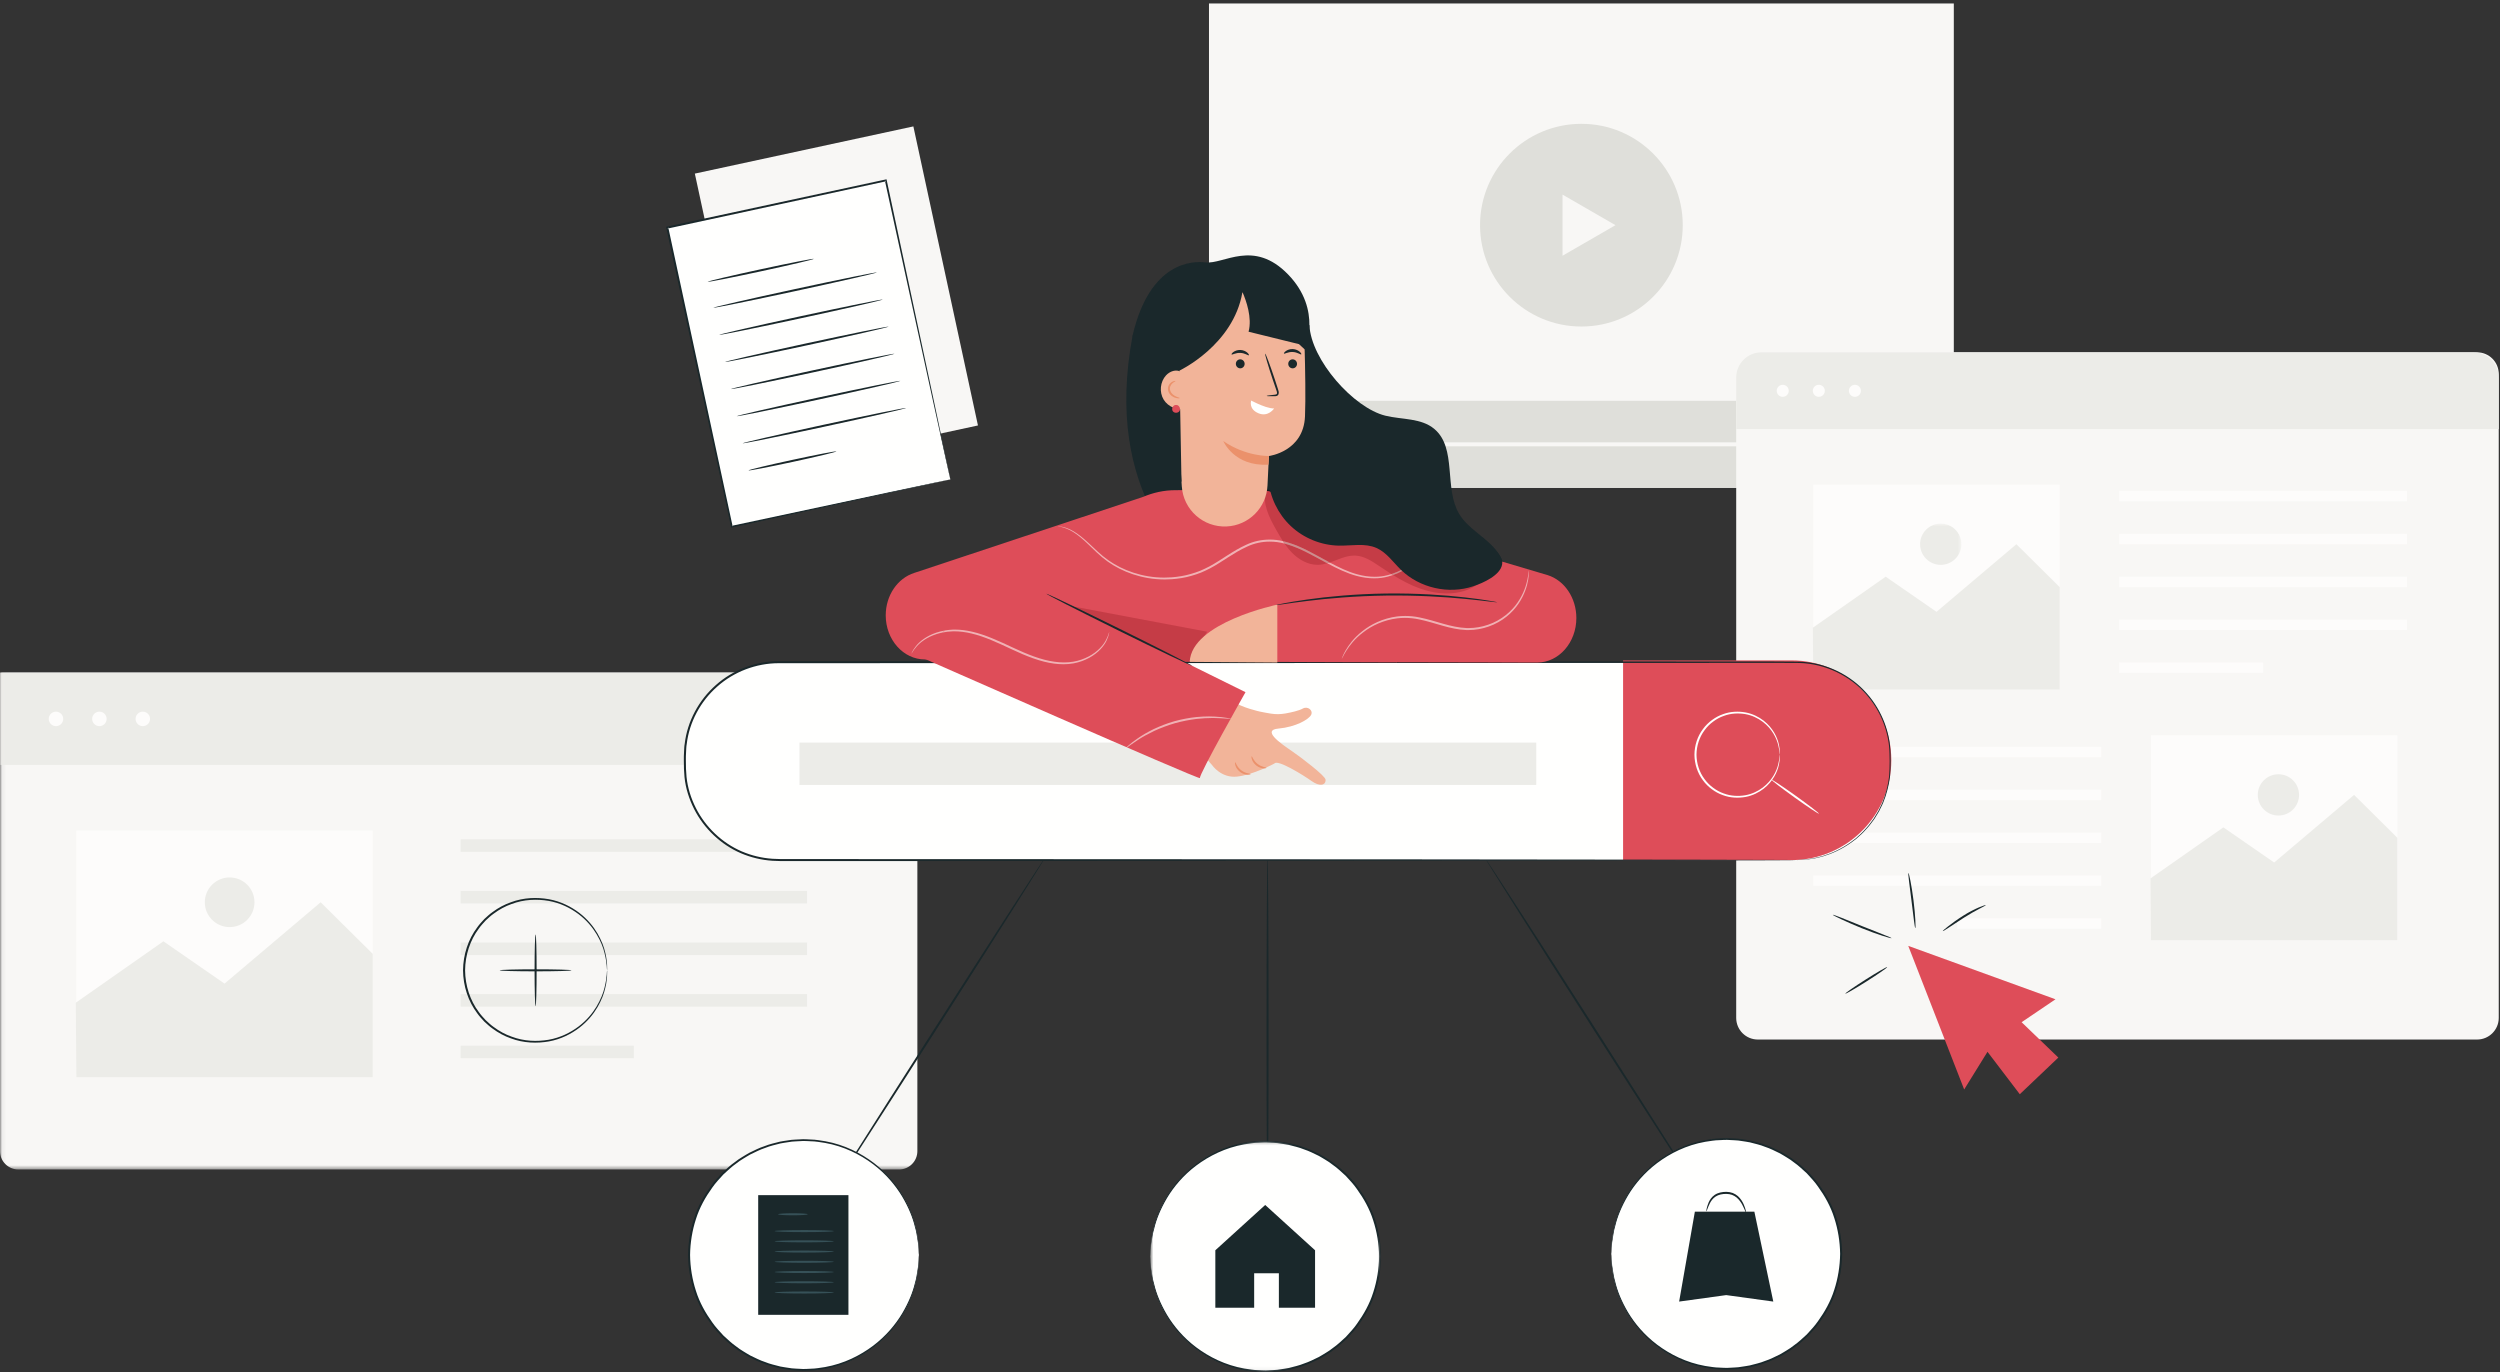 <svg width="634px" height="348px" viewBox="0 0 634 348" version="1.1" xmlns="http://www.w3.org/2000/svg" xmlns:xlink="http://www.w3.org/1999/xlink">
    <rect x="0" y="0" width="634" height="348" fill="#333333" stroke="none"/>
    <!-- Generator: Sketch 49.3 (51167) - http://www.bohemiancoding.com/sketch -->
    <desc>Created with Sketch.</desc>
    <defs>
        <polygon id="path-1" points="0.06 0.781 497.405 0.781 497.405 164.579 0.06 164.579"></polygon>
        <polygon id="path-3" points="0.7 0.27 59.263 0.27 59.263 58.94 0.7 58.94"></polygon>
    </defs>
    <g id="Page-1" stroke="none" stroke-width="1" fill="none" fill-rule="evenodd">
        <g id="2796388">
            <g id="Group-4" transform="translate(176, 0)" fill="#F8F7F5">
                <polyline id="Fill-1" points="72.009 107.895 16.588 119.864 0.209 44.026 55.629 32.057 72.009 107.895"></polyline>
                <polygon id="Fill-3" points="130.598 123.713 319.486 123.713 319.486 0.881 130.598 0.881"></polygon>
            </g>
            <path d="M426.745,57.104 C426.745,71.299 415.237,82.807 401.042,82.807 C386.846,82.807 375.339,71.299 375.339,57.104 C375.339,42.908 386.846,31.401 401.042,31.401 C415.237,31.401 426.745,42.908 426.745,57.104" id="Fill-5" fill="#DFDFDA"></path>
            <polyline id="Fill-6" fill="#F8F7F5" points="409.68 57.104 396.256 64.854 396.256 49.353 409.68 57.104"></polyline>
            <polygon id="Fill-7" fill="#DFDFDA" points="306.598 123.713 495.486 123.713 495.486 101.648 306.598 101.648"></polygon>
            <polyline id="Fill-8" fill="#F8F7F5" points="324.955 112.681 322.23 114.253 319.507 115.826 319.507 109.536 324.955 112.681"></polyline>
            <polygon id="Fill-9" fill="#F8F7F5" points="340.61 113.181 479.94 113.181 479.94 112.181 340.61 112.181"></polygon>
            <path d="M343.431,112.681 C343.431,113.828 342.501,114.758 341.354,114.758 C340.207,114.758 339.277,113.828 339.277,112.681 C339.277,111.534 340.207,110.604 341.354,110.604 C342.501,110.604 343.431,111.534 343.431,112.681" id="Fill-10" fill="#F8F7F5"></path>
            <path d="M628.194,263.625 L445.787,263.625 C442.757,263.625 440.3,261.168 440.3,258.138 L440.3,94.836 C440.3,91.806 442.757,89.349 445.787,89.349 L628.194,89.349 C631.224,89.349 633.681,91.806 633.681,94.836 L633.681,258.138 C633.681,261.168 631.224,263.625 628.194,263.625" id="Fill-11" fill="#F8F7F5"></path>
            <path d="M633.681,108.808 L440.3,108.808 L440.3,95.758 C440.3,92.218 443.17,89.349 446.709,89.349 L627.272,89.349 C630.811,89.349 633.681,92.218 633.681,95.758 L633.681,108.808" id="Fill-12" fill="#ECECE8"></path>
            <path d="M453.626,99.111 C453.626,99.953 452.943,100.636 452.1,100.636 C451.258,100.636 450.575,99.953 450.575,99.111 C450.575,98.268 451.258,97.585 452.1,97.585 C452.943,97.585 453.626,98.268 453.626,99.111" id="Fill-13" fill="#FDFCFB"></path>
            <path d="M462.778,99.111 C462.778,99.953 462.095,100.636 461.253,100.636 C460.41,100.636 459.727,99.953 459.727,99.111 C459.727,98.268 460.41,97.585 461.253,97.585 C462.095,97.585 462.778,98.268 462.778,99.111" id="Fill-14" fill="#FDFCFB"></path>
            <path d="M471.93,99.111 C471.93,99.953 471.248,100.636 470.405,100.636 C469.562,100.636 468.88,99.953 468.88,99.111 C468.88,98.268 469.562,97.585 470.405,97.585 C471.248,97.585 471.93,98.268 471.93,99.111" id="Fill-15" fill="#FDFCFB"></path>
            <polygon id="Fill-16" fill="#FDFCFB" points="537.406 127.139 610.427 127.139 610.427 124.496 537.406 124.496"></polygon>
            <polygon id="Fill-17" fill="#FDFCFB" points="537.406 138.015 610.427 138.015 610.427 135.372 537.406 135.372"></polygon>
            <polygon id="Fill-18" fill="#FDFCFB" points="537.406 148.89 610.427 148.89 610.427 146.247 537.406 146.247"></polygon>
            <polygon id="Fill-19" fill="#FDFCFB" points="537.406 159.766 610.427 159.766 610.427 157.123 537.406 157.123"></polygon>
            <polygon id="Fill-20" fill="#FDFCFB" points="537.406 170.641 573.917 170.641 573.917 167.998 537.406 167.998"></polygon>
            <polygon id="Fill-21" fill="#FDFCFB" points="459.848 192.033 532.87 192.033 532.87 189.389 459.848 189.389"></polygon>
            <polygon id="Fill-22" fill="#FDFCFB" points="459.848 202.908 532.87 202.908 532.87 200.265 459.848 200.265"></polygon>
            <polygon id="Fill-23" fill="#FDFCFB" points="459.848 213.784 532.87 213.784 532.87 211.14 459.848 211.14"></polygon>
            <polygon id="Fill-24" fill="#FDFCFB" points="459.848 224.659 532.87 224.659 532.87 222.016 459.848 222.016"></polygon>
            <polygon id="Fill-25" fill="#FDFCFB" points="496.359 235.535 532.87 235.535 532.87 232.891 496.359 232.891"></polygon>
            <polygon id="Fill-26" fill="#FDFCFB" points="545.485 238.457 607.971 238.457 607.971 186.466 545.485 186.466"></polygon>
            <polyline id="Fill-27" fill="#ECECE8" points="545.378 222.757 563.844 209.819 576.728 218.733 596.992 201.586 607.971 212.462 607.971 238.457 545.485 238.457 545.378 222.757"></polyline>
            <path d="M583.042,201.586 C583.042,204.477 580.699,206.821 577.808,206.821 C574.918,206.821 572.574,204.477 572.574,201.586 C572.574,198.696 574.918,196.352 577.808,196.352 C580.699,196.352 583.042,198.696 583.042,201.586" id="Fill-28" fill="#ECECE8"></path>
            <polygon id="Fill-29" fill="#FDFCFB" points="459.848 174.886 522.335 174.886 522.335 122.894 459.848 122.894"></polygon>
            <polyline id="Fill-30" fill="#ECECE8" points="459.741 159.185 478.207 146.247 491.092 155.161 511.355 138.015 522.335 148.89 522.335 174.886 459.848 174.886 459.741 159.185"></polyline>
            <g id="Group-35" transform="translate(0, 132)">
                <mask id="mask-2" fill="white">
                    <use xlink:href="#path-1"></use>
                </mask>
                <g id="Clip-32"></g>
                <path d="M497.405,6.015 C497.405,8.905 495.062,11.248 492.172,11.248 C489.281,11.248 486.937,8.905 486.937,6.015 C486.937,3.124 489.281,0.781 492.172,0.781 C495.062,0.781 497.405,3.124 497.405,6.015" id="Fill-31" fill="#ECECE8" mask="url(#mask-2)"></path>
                <path d="M227.993,164.579 L4.651,164.579 C2.082,164.579 0,162.497 0,159.928 L0,38.569 L232.644,38.569 L232.644,159.928 C232.644,162.497 230.562,164.579 227.993,164.579" id="Fill-33" fill="#F8F7F5" mask="url(#mask-2)"></path>
                <polygon id="Fill-34" fill="#ECECE8" mask="url(#mask-2)" points="0.06 61.98 232.644 61.98 232.644 38.569 0.06 38.569"></polygon>
            </g>
            <path d="M16.031,182.313 C16.031,183.327 15.21,184.149 14.196,184.149 C13.183,184.149 12.361,183.327 12.361,182.313 C12.361,181.3 13.183,180.478 14.196,180.478 C15.21,180.478 16.031,181.3 16.031,182.313" id="Fill-36" fill="#FDFCFB"></path>
            <path d="M27.042,182.313 C27.042,183.327 26.22,184.149 25.207,184.149 C24.193,184.149 23.372,183.327 23.372,182.313 C23.372,181.3 24.193,180.478 25.207,180.478 C26.22,180.478 27.042,181.3 27.042,182.313" id="Fill-37" fill="#FDFCFB"></path>
            <path d="M38.053,182.313 C38.053,183.327 37.231,184.149 36.217,184.149 C35.204,184.149 34.382,183.327 34.382,182.313 C34.382,181.3 35.204,180.478 36.217,180.478 C37.231,180.478 38.053,181.3 38.053,182.313" id="Fill-38" fill="#FDFCFB"></path>
            <polygon id="Fill-39" fill="#ECECE8" points="116.822 216.033 204.67 216.033 204.67 212.852 116.822 212.852"></polygon>
            <polygon id="Fill-40" fill="#ECECE8" points="116.822 229.116 204.67 229.116 204.67 225.936 116.822 225.936"></polygon>
            <polygon id="Fill-41" fill="#ECECE8" points="116.822 242.2 204.67 242.2 204.67 239.02 116.822 239.02"></polygon>
            <polygon id="Fill-42" fill="#ECECE8" points="116.822 255.283 204.67 255.283 204.67 252.103 116.822 252.103"></polygon>
            <polygon id="Fill-43" fill="#ECECE8" points="116.822 268.367 160.746 268.367 160.746 265.187 116.822 265.187"></polygon>
            <polygon id="Fill-44" fill="#FDFCFB" points="19.352 273.172 94.525 273.172 94.525 210.624 19.352 210.624"></polygon>
            <polyline id="Fill-45" fill="#ECECE8" points="19.223 254.284 41.438 238.718 56.938 249.443 81.317 228.815 94.525 241.899 94.525 273.172 19.352 273.172 19.223 254.284"></polyline>
            <path d="M64.534,228.815 C64.534,232.292 61.716,235.112 58.238,235.112 C54.76,235.112 51.941,232.292 51.941,228.815 C51.941,225.337 54.76,222.518 58.238,222.518 C61.716,222.518 64.534,225.337 64.534,228.815" id="Fill-46" fill="#ECECE8"></path>
            <polyline id="Fill-47" fill="#FFFFFE" points="241.017 121.588 185.597 133.557 169.218 57.719 224.638 45.75 241.017 121.588"></polyline>
            <path d="M241.017,121.588 C241.017,121.588 240.98,121.46 240.924,121.219 C240.865,120.963 240.784,120.61 240.678,120.15 C240.466,119.194 240.157,117.81 239.756,116.013 C238.959,112.389 237.799,107.119 236.33,100.45 C233.42,87.11 229.293,68.19 224.407,45.799 L224.688,45.98 C208,49.592 189.156,53.67 169.279,57.972 L169.273,57.973 L169.472,57.664 C175.573,85.995 181.221,112.225 185.804,133.512 L185.552,133.35 C202.329,129.773 216.165,126.824 225.824,124.765 C230.655,123.746 234.438,122.948 237.032,122.4 C238.317,122.134 239.302,121.929 239.988,121.787 C240.658,121.65 241.017,121.588 241.017,121.588 C241.017,121.588 240.695,121.673 240.041,121.822 C239.368,121.974 238.398,122.191 237.136,122.475 C234.557,123.044 230.798,123.875 225.997,124.936 C216.318,127.053 202.453,130.087 185.642,133.765 L185.434,133.81 L185.389,133.602 C180.78,112.32 175.099,86.098 168.963,57.774 L168.908,57.52 L169.163,57.464 L169.169,57.463 C189.049,53.178 207.897,49.116 224.588,45.519 L224.82,45.469 L224.869,45.7 C229.673,68.172 233.733,87.162 236.595,100.55 C238.006,107.208 239.12,112.47 239.886,116.087 C240.259,117.87 240.546,119.243 240.743,120.19 C240.835,120.642 240.906,120.989 240.956,121.24 C241.002,121.474 241.017,121.588 241.017,121.588" id="Fill-48" fill="#1A282B"></path>
            <path d="M206.403,65.642 C206.433,65.782 200.428,67.198 192.993,68.804 C185.554,70.411 179.501,71.599 179.471,71.458 C179.441,71.317 185.444,69.902 192.883,68.295 C200.319,66.689 206.373,65.501 206.403,65.642" id="Fill-49" fill="#1A282B"></path>
            <path d="M222.392,69.085 C222.423,69.226 213.157,71.347 201.699,73.821 C190.238,76.296 180.925,78.188 180.894,78.048 C180.864,77.907 190.128,75.787 201.589,73.312 C213.047,70.837 222.362,68.945 222.392,69.085" id="Fill-50" fill="#1A282B"></path>
            <path d="M223.877,75.96 C223.907,76.101 214.642,78.221 203.184,80.696 C191.722,83.171 182.409,85.063 182.379,84.923 C182.349,84.782 191.613,82.662 203.074,80.187 C214.531,77.712 223.847,75.82 223.877,75.96" id="Fill-51" fill="#1A282B"></path>
            <path d="M225.362,82.835 C225.392,82.976 216.126,85.096 204.669,87.571 C193.207,90.046 183.894,91.938 183.864,91.798 C183.834,91.657 193.097,89.537 204.559,87.061 C216.016,84.587 225.331,82.695 225.362,82.835" id="Fill-52" fill="#1A282B"></path>
            <path d="M226.846,89.71 C226.877,89.85 217.611,91.971 206.154,94.446 C194.692,96.921 185.379,98.813 185.348,98.672 C185.318,98.532 194.582,96.412 206.044,93.936 C217.501,91.462 226.816,89.57 226.846,89.71" id="Fill-53" fill="#1A282B"></path>
            <path d="M228.331,96.585 C228.362,96.725 219.096,98.846 207.638,101.32 C196.177,103.796 186.864,105.688 186.833,105.547 C186.803,105.407 196.067,103.287 207.529,100.811 C218.986,98.337 228.301,96.444 228.331,96.585" id="Fill-54" fill="#1A282B"></path>
            <path d="M229.816,103.46 C229.846,103.601 220.581,105.721 209.123,108.195 C197.661,110.671 188.348,112.563 188.318,112.422 C188.288,112.282 197.552,110.162 209.013,107.686 C220.471,105.212 229.786,103.319 229.816,103.46" id="Fill-55" fill="#1A282B"></path>
            <path d="M212.109,114.48 C212.139,114.621 207.17,115.813 201.011,117.143 C194.851,118.474 189.833,119.438 189.803,119.297 C189.773,119.157 194.74,117.964 200.902,116.634 C207.06,115.304 212.078,114.339 212.109,114.48" id="Fill-56" fill="#1A282B"></path>
            <polyline id="Fill-57" fill="#DE4D59" points="483.931 239.873 498.114 276.29 504.028 266.737 512.22 277.495 521.993 268.202 512.681 259.231 521.274 253.418 483.931 239.873"></polyline>
            <path d="M478.593,245.256 C478.67,245.377 476.355,246.984 473.424,248.842 C470.491,250.702 468.052,252.111 467.975,251.99 C467.898,251.868 470.213,250.262 473.145,248.403 C476.076,246.543 478.515,245.134 478.593,245.256" id="Fill-58" fill="#1A282B"></path>
            <path d="M479.694,237.921 C479.672,237.988 478.8,237.763 477.415,237.32 C476.031,236.876 474.136,236.203 472.082,235.369 C470.025,234.536 468.193,233.715 466.88,233.097 C465.565,232.478 464.769,232.058 464.799,231.993 C464.827,231.926 465.676,232.226 467.025,232.759 C468.552,233.377 470.322,234.094 472.277,234.885 C474.235,235.663 476.009,236.366 477.539,236.973 C478.888,237.504 479.719,237.851 479.694,237.921" id="Fill-59" fill="#1A282B"></path>
            <path d="M483.973,221.386 C484.043,221.373 484.243,222.14 484.489,223.395 C484.735,224.649 485.021,226.392 485.264,228.327 C485.506,230.262 485.659,232.022 485.729,233.298 C485.801,234.575 485.795,235.367 485.724,235.373 C485.577,235.383 485.233,232.248 484.747,228.391 C484.267,224.535 483.827,221.412 483.973,221.386" id="Fill-60" fill="#1A282B"></path>
            <path d="M503.607,229.534 C503.667,229.679 501.04,230.81 498.083,232.705 C495.123,234.596 492.784,236.256 492.688,236.123 C492.647,236.066 493.185,235.59 494.098,234.875 C495.013,234.165 496.302,233.209 497.805,232.263 C500.807,230.341 503.566,229.41 503.607,229.534" id="Fill-61" fill="#1A282B"></path>
            <path d="M153.968,246.074 C153.875,246.082 154,244.456 153.302,241.668 C152.976,240.274 152.315,238.627 151.279,236.884 C150.234,235.148 148.732,233.336 146.692,231.8 C144.657,230.279 142.093,228.986 139.135,228.466 C136.198,227.965 132.884,228.06 129.73,229.261 C128.142,229.814 126.611,230.648 125.204,231.701 C124.477,232.201 123.842,232.826 123.176,233.427 C122.575,234.094 121.943,234.746 121.424,235.501 C119.223,238.429 117.983,242.193 117.947,246.071 C117.982,249.95 119.222,253.715 121.423,256.643 C121.942,257.4 122.573,258.052 123.175,258.718 C123.841,259.32 124.476,259.946 125.203,260.446 C126.61,261.498 128.142,262.333 129.73,262.885 C132.885,264.087 136.199,264.181 139.136,263.68 C142.094,263.16 144.658,261.868 146.693,260.345 C148.733,258.809 150.235,256.998 151.279,255.261 C152.315,253.518 152.976,251.872 153.302,250.477 C154,247.691 153.875,246.064 153.968,246.074 C153.977,246.074 153.981,246.173 153.98,246.368 C153.975,246.592 153.969,246.876 153.962,247.233 C153.961,247.614 153.939,248.084 153.844,248.635 C153.77,249.187 153.698,249.829 153.499,250.527 C153.199,251.945 152.558,253.624 151.53,255.411 C150.492,257.189 148.984,259.052 146.916,260.638 C144.855,262.21 142.241,263.553 139.216,264.105 C136.211,264.637 132.812,264.557 129.566,263.336 C127.933,262.775 126.357,261.923 124.907,260.845 C124.159,260.332 123.503,259.693 122.818,259.075 C122.197,258.392 121.547,257.722 121.012,256.946 C118.743,253.938 117.46,250.062 117.426,246.071 C117.462,242.082 118.745,238.206 121.013,235.2 C121.548,234.423 122.198,233.753 122.819,233.071 C123.504,232.453 124.16,231.813 124.908,231.301 C126.357,230.223 127.933,229.372 129.566,228.81 C132.812,227.59 136.21,227.509 139.215,228.042 C142.24,228.593 144.853,229.936 146.915,231.507 C148.983,233.094 150.491,234.957 151.529,236.735 C152.558,238.521 153.198,240.202 153.499,241.62 C153.698,242.318 153.769,242.959 153.844,243.511 C153.939,244.062 153.961,244.533 153.962,244.914 C153.969,245.27 153.975,245.555 153.98,245.779 C153.981,245.974 153.977,246.074 153.968,246.074" id="Fill-62" fill="#1A282B"></path>
            <path d="M135.827,255.182 C135.683,255.182 135.567,251.104 135.567,246.074 C135.567,241.042 135.683,236.965 135.827,236.965 C135.971,236.965 136.088,241.042 136.088,246.074 C136.088,251.104 135.971,255.182 135.827,255.182" id="Fill-63" fill="#1A282B"></path>
            <path d="M144.936,246.074 C144.936,246.217 140.858,246.333 135.828,246.333 C130.796,246.333 126.719,246.217 126.719,246.074 C126.719,245.929 130.796,245.813 135.828,245.813 C140.858,245.813 144.936,245.929 144.936,246.074" id="Fill-64" fill="#1A282B"></path>
            <path d="M432.313,304.712 C432.192,304.79 419.631,285.362 404.26,261.326 C388.884,237.28 376.521,217.731 376.642,217.653 C376.763,217.576 389.323,236.999 404.699,261.044 C420.069,285.082 432.434,304.635 432.313,304.712" id="Fill-65" fill="#1A282B"></path>
            <path d="M408.619,317.984 C408.619,334.082 421.67,347.133 437.768,347.133 C453.867,347.133 466.917,334.082 466.917,317.984 C466.917,301.885 453.867,288.835 437.768,288.835 C421.67,288.835 408.619,301.885 408.619,317.984" id="Fill-66" fill="#FFFFFE"></path>
            <path d="M408.619,317.984 C408.619,317.984 408.609,317.824 408.616,317.511 C408.627,317.176 408.641,316.715 408.661,316.123 C408.673,315.815 408.685,315.474 408.7,315.099 C408.732,314.724 408.804,314.317 408.864,313.873 C408.989,312.989 409.108,311.961 409.432,310.842 C409.923,308.571 410.959,305.881 412.614,303.024 C414.283,300.179 416.706,297.202 420.02,294.667 C423.324,292.158 427.508,290.016 432.349,289.139 C433.562,288.962 434.789,288.709 436.06,288.699 C436.694,288.674 437.332,288.612 437.974,288.62 C438.618,288.651 439.266,288.683 439.919,288.714 C440.574,288.722 441.225,288.814 441.881,288.924 C442.535,289.031 443.2,289.106 443.858,289.241 C445.156,289.589 446.5,289.851 447.779,290.381 C449.098,290.801 450.34,291.45 451.615,292.059 C452.237,292.395 452.833,292.786 453.448,293.15 C454.074,293.498 454.648,293.931 455.223,294.369 C456.42,295.188 457.467,296.211 458.562,297.199 C459.553,298.291 460.593,299.362 461.447,300.603 C463.201,303.031 464.729,305.732 465.657,308.702 C466.618,311.653 467.135,314.79 467.177,317.98 C467.135,321.17 466.62,324.308 465.659,327.261 C464.732,330.232 463.202,332.933 461.449,335.362 C460.594,336.604 459.555,337.675 458.563,338.767 C457.469,339.755 456.421,340.779 455.224,341.598 C454.649,342.037 454.075,342.469 453.449,342.818 C452.834,343.182 452.237,343.573 451.616,343.909 C450.341,344.518 449.098,345.166 447.779,345.586 C446.5,346.117 445.155,346.378 443.857,346.728 C443.199,346.862 442.534,346.938 441.88,347.044 C441.224,347.154 440.573,347.247 439.918,347.253 C439.265,347.286 438.617,347.317 437.973,347.348 C437.331,347.356 436.692,347.293 436.059,347.27 C434.788,347.258 433.56,347.004 432.347,346.829 C427.506,345.952 423.322,343.809 420.018,341.299 C416.704,338.765 414.282,335.787 412.613,332.942 C410.959,330.085 409.923,327.396 409.432,325.124 C409.108,324.006 408.989,322.979 408.864,322.093 C408.804,321.651 408.732,321.244 408.7,320.869 C408.685,320.494 408.673,320.153 408.661,319.845 C408.641,319.252 408.627,318.791 408.616,318.457 C408.609,318.144 408.619,317.984 408.619,317.984 C408.619,317.984 408.645,318.144 408.67,318.456 C408.693,318.79 408.724,319.248 408.765,319.838 C408.785,320.144 408.805,320.483 408.829,320.856 C408.87,321.229 408.951,321.632 409.017,322.072 C409.158,322.95 409.292,323.968 409.629,325.076 C410.145,327.324 411.201,329.979 412.863,332.793 C414.539,335.595 416.955,338.522 420.242,341.006 C423.518,343.466 427.654,345.559 432.427,346.404 C433.623,346.573 434.832,346.819 436.085,346.825 C436.709,346.846 437.337,346.907 437.97,346.897 C438.603,346.864 439.242,346.831 439.885,346.796 C440.53,346.789 441.171,346.695 441.815,346.585 C442.459,346.478 443.113,346.403 443.76,346.268 C445.037,345.92 446.359,345.662 447.615,345.135 C448.912,344.72 450.132,344.079 451.385,343.477 C451.996,343.146 452.581,342.76 453.185,342.401 C453.801,342.058 454.364,341.63 454.928,341.199 C456.103,340.392 457.131,339.382 458.207,338.411 C459.178,337.334 460.2,336.282 461.038,335.06 C462.758,332.671 464.26,330.017 465.168,327.097 C466.109,324.197 466.615,321.116 466.656,317.98 C466.615,314.845 466.107,311.765 465.166,308.865 C464.258,305.947 462.756,303.293 461.036,300.906 C460.198,299.684 459.177,298.631 458.205,297.555 C457.13,296.584 456.102,295.575 454.927,294.768 C454.363,294.337 453.8,293.91 453.184,293.567 C452.58,293.207 451.995,292.822 451.385,292.491 C450.132,291.889 448.912,291.248 447.615,290.832 C446.359,290.307 445.037,290.047 443.761,289.7 C443.114,289.566 442.46,289.49 441.816,289.383 C441.172,289.273 440.531,289.18 439.885,289.171 C439.243,289.138 438.605,289.104 437.971,289.072 C437.339,289.061 436.71,289.122 436.087,289.143 C434.834,289.149 433.625,289.395 432.428,289.564 C427.655,290.409 423.52,292.5 420.244,294.96 C416.956,297.444 414.541,300.371 412.864,303.173 C411.202,305.988 410.146,308.643 409.629,310.892 C409.292,311.998 409.158,313.017 409.017,313.895 C408.951,314.334 408.87,314.739 408.829,315.112 C408.805,315.484 408.785,315.824 408.765,316.129 C408.724,316.719 408.693,317.178 408.67,317.512 C408.645,317.824 408.619,317.984 408.619,317.984" id="Fill-67" fill="#1A282B"></path>
            <polyline id="Fill-68" fill="#1A282B" points="429.819 307.274 425.829 330.08 437.768 328.437 449.708 330.08 444.906 307.274 429.819 307.274"></polyline>
            <path d="M442.812,307.572 C442.726,307.6 442.487,306.761 441.855,305.55 C441.537,304.951 441.081,304.271 440.421,303.701 C440.081,303.428 439.691,303.192 439.255,303.021 C438.81,302.871 438.329,302.781 437.824,302.773 C436.802,302.764 435.824,302.957 435.102,303.43 C434.374,303.895 433.915,304.574 433.61,305.174 C433.012,306.395 432.813,307.251 432.724,307.223 C432.677,307.212 432.74,306.339 433.278,305.016 C433.553,304.368 434.02,303.587 434.838,303.03 C435.651,302.464 436.741,302.242 437.831,302.251 C438.388,302.261 438.933,302.364 439.434,302.543 C439.928,302.744 440.365,303.021 440.733,303.336 C441.45,303.992 441.896,304.742 442.184,305.387 C442.755,306.689 442.863,307.559 442.812,307.572" id="Fill-69" fill="#1A282B"></path>
            <path d="M321.45,306.665 C321.306,306.665 321.19,286.592 321.19,261.835 C321.19,237.072 321.306,217.002 321.45,217.002 C321.594,217.002 321.711,237.072 321.711,261.835 C321.711,286.592 321.594,306.665 321.45,306.665" id="Fill-70" fill="#1A282B"></path>
            <g id="Group-74" transform="translate(291, 289)">
                <mask id="mask-4" fill="white">
                    <use xlink:href="#path-3"></use>
                </mask>
                <g id="Clip-72"></g>
                <path d="M0.705,29.635 C0.705,45.734 13.756,58.784 29.854,58.784 C45.953,58.784 59.003,45.734 59.003,29.635 C59.003,13.537 45.953,0.486 29.854,0.486 C13.756,0.486 0.705,13.537 0.705,29.635" id="Fill-71" fill="#FFFFFE" mask="url(#mask-4)"></path>
                <path d="M0.705,29.635 C0.705,29.635 0.696,29.475 0.702,29.163 C0.713,28.827 0.728,28.367 0.747,27.774 C0.759,27.466 0.772,27.124 0.786,26.749 C0.818,26.374 0.891,25.967 0.95,25.525 C1.075,24.639 1.194,23.612 1.519,22.493 C2.009,20.222 3.045,17.532 4.7,14.675 C6.369,11.831 8.792,8.853 12.107,6.319 C15.41,3.809 19.594,1.666 24.435,0.79 C25.648,0.614 26.875,0.361 28.147,0.349 C28.78,0.326 29.418,0.262 30.061,0.271 C30.704,0.302 31.352,0.333 32.005,0.366 C32.66,0.373 33.312,0.465 33.967,0.575 C34.621,0.681 35.286,0.757 35.944,0.891 C37.242,1.241 38.587,1.502 39.865,2.033 C41.184,2.453 42.427,3.1 43.702,3.71 C44.323,4.045 44.919,4.436 45.534,4.8 C46.161,5.149 46.734,5.582 47.309,6.02 C48.506,6.838 49.553,7.862 50.648,8.85 C51.639,9.942 52.678,11.013 53.533,12.254 C55.287,14.682 56.816,17.382 57.744,20.352 C58.704,23.304 59.221,26.441 59.263,29.63 C59.222,32.822 58.706,35.959 57.746,38.912 C56.818,41.883 55.289,44.584 53.535,47.013 C52.68,48.254 51.641,49.326 50.65,50.418 C49.554,51.407 48.507,52.43 47.311,53.249 C46.735,53.687 46.162,54.121 45.535,54.469 C44.92,54.832 44.324,55.223 43.702,55.559 C42.427,56.169 41.184,56.817 39.865,57.238 C38.586,57.768 37.242,58.03 35.943,58.378 C35.286,58.513 34.62,58.588 33.966,58.696 C33.311,58.805 32.659,58.897 32.004,58.905 C31.351,58.936 30.703,58.968 30.059,58.999 C29.417,59.007 28.778,58.945 28.145,58.92 C26.874,58.909 25.647,58.656 24.433,58.479 C19.593,57.602 15.408,55.46 12.105,52.95 C8.79,50.415 6.368,47.438 4.699,44.593 C3.045,41.736 2.009,39.046 1.518,36.776 C1.194,35.657 1.075,34.629 0.95,33.745 C0.891,33.301 0.818,32.895 0.786,32.52 C0.772,32.145 0.759,31.803 0.747,31.496 C0.728,30.904 0.713,30.443 0.702,30.107 C0.696,29.794 0.705,29.635 0.705,29.635 C0.705,29.635 0.731,29.794 0.756,30.107 C0.779,30.44 0.811,30.899 0.851,31.489 C0.871,31.795 0.892,32.134 0.915,32.507 C0.956,32.879 1.036,33.284 1.103,33.723 C1.244,34.601 1.378,35.62 1.715,36.726 C2.232,38.974 3.288,41.629 4.949,44.444 C6.625,47.247 9.041,50.173 12.328,52.657 C15.605,55.117 19.74,57.209 24.513,58.054 C25.709,58.223 26.918,58.47 28.171,58.476 C28.795,58.497 29.424,58.558 30.056,58.547 C30.69,58.514 31.328,58.481 31.97,58.448 C32.616,58.439 33.258,58.346 33.901,58.236 C34.545,58.129 35.2,58.053 35.846,57.919 C37.123,57.571 38.445,57.312 39.702,56.787 C40.999,56.371 42.218,55.729 43.471,55.128 C44.082,54.796 44.667,54.411 45.271,54.052 C45.886,53.708 46.45,53.281 47.015,52.849 C48.19,52.042 49.218,51.034 50.293,50.062 C51.265,48.986 52.286,47.932 53.125,46.711 C54.844,44.322 56.345,41.667 57.254,38.748 C58.195,35.847 58.701,32.766 58.743,29.63 C58.701,26.496 58.194,23.415 57.252,20.516 C56.344,17.598 54.842,14.944 53.122,12.556 C52.285,11.335 51.263,10.283 50.292,9.207 C49.216,8.235 48.188,7.226 47.013,6.419 C46.449,5.988 45.885,5.56 45.27,5.217 C44.666,4.859 44.081,4.473 43.47,4.142 C42.218,3.54 40.998,2.899 39.702,2.484 C38.445,1.957 37.123,1.699 35.847,1.351 C35.2,1.216 34.546,1.141 33.902,1.034 C33.259,0.924 32.617,0.831 31.971,0.822 C31.329,0.789 30.691,0.755 30.058,0.722 C29.425,0.712 28.796,0.773 28.173,0.793 C26.92,0.8 25.711,1.046 24.514,1.215 C19.742,2.059 15.607,4.152 12.33,6.612 C9.042,9.095 6.627,12.022 4.95,14.825 C3.288,17.638 2.232,20.294 1.716,22.542 C1.378,23.65 1.244,24.668 1.103,25.546 C1.037,25.986 0.956,26.39 0.915,26.762 C0.892,27.135 0.871,27.474 0.851,27.781 C0.811,28.371 0.779,28.83 0.756,29.164 C0.731,29.475 0.705,29.635 0.705,29.635" id="Fill-73" fill="#1A282B" mask="url(#mask-4)"></path>
            </g>
            <polyline id="Fill-75" fill="#1A282B" points="320.854 305.58 308.209 317.067 308.209 331.635 318.056 331.635 318.056 322.906 324.323 322.906 324.323 331.635 333.5 331.635 333.5 317.067 320.854 305.58"></polyline>
            <path d="M208.613,305.729 C208.492,305.652 221.043,285.808 236.643,261.413 C252.248,237.008 264.993,217.294 265.114,217.373 C265.235,217.45 252.687,237.29 237.081,261.693 C221.482,286.088 208.734,305.807 208.613,305.729" id="Fill-76" fill="#1A282B"></path>
            <path d="M233.041,318.265 C233.041,334.364 219.991,347.415 203.892,347.415 C187.794,347.415 174.743,334.364 174.743,318.265 C174.743,302.166 187.794,289.117 203.892,289.117 C219.991,289.117 233.041,302.166 233.041,318.265" id="Fill-77" fill="#FFFFFE"></path>
            <path d="M233.041,318.265 C233.041,318.265 233.015,318.105 232.991,317.793 C232.968,317.459 232.936,317 232.895,316.411 C232.876,316.105 232.855,315.765 232.831,315.393 C232.791,315.02 232.71,314.616 232.643,314.176 C232.503,313.298 232.369,312.28 232.031,311.172 C231.515,308.924 230.459,306.269 228.796,303.455 C227.12,300.652 224.704,297.725 221.417,295.242 C218.14,292.782 214.005,290.69 209.232,289.845 C208.036,289.676 206.827,289.43 205.574,289.424 C204.95,289.403 204.322,289.342 203.689,289.353 C203.055,289.385 202.418,289.418 201.775,289.453 C201.13,289.461 200.489,289.554 199.844,289.665 C199.201,289.771 198.547,289.847 197.9,289.981 C196.623,290.329 195.301,290.588 194.045,291.114 C192.748,291.53 191.529,292.17 190.276,292.772 C189.666,293.103 189.081,293.489 188.476,293.847 C187.861,294.191 187.298,294.618 186.733,295.049 C185.558,295.856 184.531,296.866 183.455,297.836 C182.484,298.913 181.462,299.965 180.624,301.187 C178.905,303.575 177.404,306.228 176.495,309.146 C175.553,312.046 175.046,315.126 175.004,318.261 C175.046,321.396 175.551,324.478 176.493,327.379 C177.401,330.298 178.903,332.953 180.622,335.341 C181.46,336.563 182.482,337.616 183.454,338.692 C184.53,339.664 185.557,340.673 186.732,341.48 C187.297,341.912 187.86,342.339 188.476,342.682 C189.08,343.041 189.665,343.427 190.275,343.758 C191.529,344.36 192.748,345.001 194.045,345.416 C195.302,345.942 196.624,346.202 197.9,346.549 C198.547,346.684 199.202,346.759 199.845,346.867 C200.489,346.976 201.131,347.07 201.776,347.078 C202.419,347.112 203.057,347.145 203.69,347.178 C204.323,347.188 204.952,347.127 205.576,347.106 C206.829,347.1 208.038,346.854 209.234,346.685 C214.007,345.84 218.142,343.748 221.419,341.288 C224.706,338.803 227.121,335.876 228.797,333.075 C230.459,330.26 231.515,327.605 232.031,325.357 C232.369,324.249 232.503,323.231 232.643,322.353 C232.71,321.914 232.791,321.51 232.831,321.137 C232.855,320.764 232.876,320.425 232.895,320.12 C232.936,319.53 232.968,319.071 232.991,318.737 C233.015,318.425 233.041,318.265 233.041,318.265 C233.041,318.265 233.051,318.425 233.044,318.738 C233.033,319.073 233.019,319.534 233,320.125 C232.988,320.434 232.975,320.775 232.961,321.15 C232.928,321.525 232.856,321.932 232.797,322.374 C232.672,323.26 232.552,324.288 232.228,325.406 C231.738,327.677 230.702,330.367 229.047,333.223 C227.379,336.068 224.957,339.046 221.642,341.58 C218.338,344.09 214.155,346.233 209.313,347.11 C208.1,347.286 206.873,347.54 205.601,347.551 C204.968,347.575 204.33,347.637 203.687,347.629 C203.044,347.598 202.396,347.567 201.743,347.535 C201.087,347.528 200.436,347.435 199.781,347.326 C199.127,347.219 198.461,347.143 197.803,347.009 C196.505,346.66 195.16,346.398 193.882,345.868 C192.562,345.448 191.32,344.799 190.045,344.19 C189.423,343.854 188.827,343.463 188.212,343.099 C187.585,342.75 187.011,342.318 186.436,341.879 C185.239,341.06 184.192,340.037 183.097,339.048 C182.105,337.957 181.066,336.884 180.211,335.643 C178.458,333.214 176.928,330.513 176.001,327.542 C175.04,324.589 174.525,321.452 174.484,318.261 C174.525,315.071 175.042,311.934 176.003,308.983 C176.931,306.013 178.46,303.312 180.214,300.884 C181.068,299.643 182.107,298.573 183.098,297.48 C184.194,296.493 185.241,295.469 186.437,294.65 C187.012,294.212 187.586,293.779 188.213,293.43 C188.828,293.067 189.424,292.676 190.045,292.34 C191.321,291.731 192.562,291.082 193.882,290.663 C195.16,290.132 196.505,289.871 197.802,289.522 C198.461,289.387 199.126,289.312 199.78,289.205 C200.435,289.095 201.086,289.003 201.742,288.996 C202.394,288.963 203.043,288.932 203.686,288.901 C204.329,288.893 204.967,288.956 205.6,288.98 C206.871,288.991 208.098,289.244 209.312,289.42 C214.153,290.296 218.336,292.439 221.64,294.949 C224.955,297.483 227.377,300.46 229.046,303.305 C230.701,306.163 231.738,308.852 232.228,311.123 C232.552,312.243 232.672,313.27 232.797,314.155 C232.856,314.598 232.928,315.004 232.961,315.38 C232.975,315.755 232.988,316.096 233,316.404 C233.019,316.997 233.033,317.457 233.044,317.792 C233.051,318.105 233.041,318.265 233.041,318.265" id="Fill-78" fill="#1A282B"></path>
            <polygon id="Fill-79" fill="#1A282B" points="192.278 333.44 215.164 333.44 215.164 303.09 192.278 303.09"></polygon>
            <path d="M204.836,307.938 C204.836,308.082 203.154,308.199 201.078,308.199 C199.003,308.199 197.321,308.082 197.321,307.938 C197.321,307.794 199.003,307.678 201.078,307.678 C203.154,307.678 204.836,307.794 204.836,307.938" id="Fill-80" fill="#365158"></path>
            <path d="M211.462,312.207 C211.462,312.351 208.096,312.467 203.946,312.467 C199.795,312.467 196.43,312.351 196.43,312.207 C196.43,312.063 199.795,311.947 203.946,311.947 C208.096,311.947 211.462,312.063 211.462,312.207" id="Fill-81" fill="#365158"></path>
            <path d="M211.462,314.801 C211.462,314.946 208.096,315.062 203.946,315.062 C199.795,315.062 196.43,314.946 196.43,314.801 C196.43,314.658 199.795,314.541 203.946,314.541 C208.096,314.541 211.462,314.658 211.462,314.801" id="Fill-82" fill="#365158"></path>
            <path d="M211.462,317.397 C211.462,317.54 208.096,317.657 203.946,317.657 C199.795,317.657 196.43,317.54 196.43,317.397 C196.43,317.252 199.795,317.136 203.946,317.136 C208.096,317.136 211.462,317.252 211.462,317.397" id="Fill-83" fill="#365158"></path>
            <path d="M211.462,319.992 C211.462,320.135 208.096,320.251 203.946,320.251 C199.795,320.251 196.43,320.135 196.43,319.992 C196.43,319.848 199.795,319.731 203.946,319.731 C208.096,319.731 211.462,319.848 211.462,319.992" id="Fill-84" fill="#365158"></path>
            <path d="M211.462,322.586 C211.462,322.73 208.096,322.847 203.946,322.847 C199.795,322.847 196.43,322.73 196.43,322.586 C196.43,322.443 199.795,322.326 203.946,322.326 C208.096,322.326 211.462,322.443 211.462,322.586" id="Fill-85" fill="#365158"></path>
            <path d="M211.462,325.181 C211.462,325.325 208.096,325.442 203.946,325.442 C199.795,325.442 196.43,325.325 196.43,325.181 C196.43,325.038 199.795,324.921 203.946,324.921 C208.096,324.921 211.462,325.038 211.462,325.181" id="Fill-86" fill="#365158"></path>
            <path d="M211.462,327.776 C211.462,327.92 208.096,328.037 203.946,328.037 C199.795,328.037 196.43,327.92 196.43,327.776 C196.43,327.632 199.795,327.516 203.946,327.516 C208.096,327.516 211.462,327.632 211.462,327.776" id="Fill-87" fill="#365158"></path>
            <path d="M455.542,218.117 L197.47,218.117 C184.331,218.117 173.68,207.465 173.68,194.326 L173.68,191.717 C173.68,178.579 184.331,167.927 197.47,167.927 L455.542,167.927 C468.681,167.927 479.333,178.579 479.333,191.717 L479.333,194.326 C479.333,207.465 468.681,218.117 455.542,218.117" id="Fill-88" fill="#FFFFFE"></path>
            <path d="M411.613,167.472 L411.613,218.117 L454.316,218.117 C468.302,218.117 479.638,206.78 479.638,192.794 C479.638,178.809 468.302,167.472 454.316,167.472 L411.613,167.472" id="Fill-89" fill="#DE4D59"></path>
            <path d="M451.352,191.388 C451.283,191.393 451.343,190.434 450.92,188.802 C450.503,187.201 449.427,184.85 447.018,183.036 C445.825,182.15 444.324,181.398 442.594,181.098 C440.878,180.81 438.941,180.868 437.101,181.572 C436.175,181.896 435.282,182.383 434.461,182.999 C433.631,183.603 432.878,184.352 432.258,185.219 C430.974,186.928 430.252,189.123 430.23,191.386 C430.251,193.65 430.973,195.845 432.257,197.555 C432.878,198.423 433.631,199.172 434.461,199.776 C435.281,200.392 436.175,200.88 437.101,201.204 C438.942,201.908 440.878,201.966 442.595,201.677 C444.324,201.377 445.826,200.625 447.019,199.739 C449.428,197.924 450.503,195.574 450.92,193.973 C451.343,192.341 451.283,191.382 451.352,191.388 C451.352,191.388 451.485,192.343 451.117,194.023 C450.752,195.667 449.706,198.115 447.242,200.032 C446.022,200.969 444.471,201.77 442.675,202.102 C440.89,202.422 438.869,202.377 436.937,201.655 C435.966,201.322 435.027,200.817 434.165,200.176 C433.293,199.547 432.5,198.765 431.845,197.858 C430.495,196.069 429.729,193.761 429.71,191.386 C429.73,189.012 430.495,186.705 431.846,184.917 C432.501,184.009 433.293,183.228 434.165,182.599 C435.028,181.959 435.967,181.454 436.937,181.121 C438.869,180.398 440.889,180.353 442.675,180.674 C444.471,181.005 446.021,181.806 447.242,182.743 C449.706,184.661 450.752,187.107 451.117,188.752 C451.485,190.433 451.352,191.388 451.352,191.388" id="Fill-90" fill="#FFFFFE"></path>
            <path d="M461.282,206.344 C461.198,206.461 458.439,204.629 455.121,202.253 C451.801,199.875 449.178,197.855 449.262,197.738 C449.345,197.621 452.104,199.453 455.424,201.83 C458.743,204.206 461.366,206.227 461.282,206.344" id="Fill-91" fill="#FFFFFE"></path>
            <polygon id="Fill-92" fill="#ECECE8" points="202.744 199.063 389.593 199.063 389.593 188.321 202.744 188.321"></polygon>
            <path d="M455.542,218.117 C455.542,218.117 456.128,218.069 457.269,218.002 C457.844,217.998 458.545,217.873 459.381,217.739 C460.225,217.647 461.17,217.367 462.249,217.087 C464.369,216.427 466.954,215.354 469.574,213.411 C469.899,213.165 470.231,212.916 470.569,212.663 C470.889,212.388 471.201,212.09 471.526,211.797 C472.198,211.231 472.797,210.55 473.423,209.852 C474.071,209.173 474.586,208.345 475.199,207.561 C475.457,207.134 475.718,206.701 475.984,206.262 L476.384,205.597 L476.723,204.887 C477.715,203.018 478.368,200.859 478.82,198.566 C478.907,197.987 478.996,197.4 479.086,196.807 C479.117,196.207 479.148,195.601 479.18,194.988 C479.234,193.763 479.221,192.489 479.182,191.207 C479.108,186.084 477.178,180.482 473.175,176.002 C469.224,171.527 463.094,168.307 456.273,168.13 C451.882,168.086 447.321,168.095 442.606,168.105 C439.994,168.11 437.335,168.115 434.632,168.111 C373.93,168.131 290.089,168.158 197.486,168.187 C191.749,168.194 186.102,170.357 181.881,174.126 C177.642,177.862 174.807,183.135 174.156,188.684 C174.018,189.369 174.036,190.071 173.987,190.764 C173.939,191.457 173.93,192.158 173.938,192.862 C173.921,194.272 173.981,195.654 174.105,197.031 C174.386,199.788 175.241,202.459 176.471,204.908 C178.949,209.806 183.136,213.772 188.102,215.913 C190.585,216.978 193.235,217.602 195.902,217.784 C197.232,217.878 198.585,217.867 199.931,217.864 C201.278,217.864 202.62,217.864 203.96,217.865 C209.319,217.866 214.626,217.867 219.878,217.868 C230.382,217.871 240.664,217.873 250.696,217.876 C290.825,217.898 326.962,217.916 357.311,217.932 C387.654,217.967 412.21,217.996 429.187,218.015 C437.668,218.037 444.254,218.053 448.728,218.064 C450.958,218.076 452.658,218.084 453.81,218.09 C454.956,218.099 455.542,218.117 455.542,218.117 C455.542,218.117 454.956,218.134 453.81,218.143 C452.658,218.149 450.958,218.158 448.728,218.169 C444.254,218.18 437.668,218.197 429.187,218.218 C412.21,218.238 387.654,218.266 357.311,218.3 C326.962,218.317 290.825,218.335 250.696,218.356 C240.664,218.359 230.382,218.362 219.878,218.366 C214.626,218.367 209.319,218.368 203.96,218.369 C202.62,218.369 201.278,218.369 199.931,218.369 C198.586,218.373 197.239,218.386 195.869,218.29 C193.144,218.106 190.436,217.468 187.899,216.38 C182.824,214.195 178.546,210.145 176.012,205.14 C174.754,202.638 173.88,199.907 173.592,197.089 C173.463,195.684 173.404,194.258 173.421,192.862 C173.413,192.161 173.421,191.457 173.47,190.744 C173.519,190.035 173.502,189.319 173.642,188.618 C174.308,182.947 177.205,177.555 181.536,173.737 C185.848,169.885 191.624,167.672 197.486,167.667 C290.089,167.697 373.93,167.724 434.632,167.743 C437.312,167.751 439.947,167.75 442.535,167.749 C447.274,167.748 451.857,167.746 456.283,167.799 C463.199,167.992 469.404,171.27 473.391,175.809 C477.434,180.352 479.37,186.025 479.43,191.202 C479.466,192.497 479.475,193.753 479.418,194.995 C479.384,195.614 479.349,196.226 479.316,196.83 C479.223,197.43 479.133,198.022 479.042,198.606 C478.579,200.919 477.912,203.096 476.905,204.978 C476.789,205.218 476.674,205.455 476.559,205.692 L476.154,206.361 C475.884,206.803 475.619,207.239 475.357,207.667 C474.736,208.457 474.214,209.289 473.557,209.969 C472.925,210.67 472.318,211.353 471.639,211.92 C471.31,212.214 470.995,212.512 470.671,212.788 C470.33,213.041 469.995,213.29 469.666,213.535 C467.018,215.478 464.413,216.541 462.278,217.188 C461.192,217.46 460.243,217.734 459.394,217.817 C458.553,217.943 457.849,218.06 457.273,218.056 C456.128,218.105 455.542,218.117 455.542,218.117" id="Fill-93" fill="#1A282B"></path>
            <path d="M323.115,186.914 C322.206,185.853 322.114,184.956 324.16,184.773 C328.673,184.367 331.996,182.396 332.52,181.256 C333.045,180.116 331.615,179.001 330.391,179.687 C329.403,180.241 327.467,180.668 325.998,180.931 C324.787,181.148 323.549,181.171 322.337,180.98 C321.286,180.815 320.363,180.639 319.536,180.463 C319.536,180.463 314.761,179.434 312.699,177.825 L302.601,188.618 L307.338,193.97 C307.338,193.97 309.599,197.352 313.663,196.951 C317.726,196.55 323.191,193.633 323.191,193.633 C323.929,192.5 330.472,196.534 332.579,198.046 C334.661,199.542 336.244,199.178 336.164,197.724 C336.11,196.732 329.771,191.948 327.653,190.499 C326.495,189.707 324.211,188.192 323.115,186.914" id="Fill-94" fill="#F2B499"></path>
            <path d="M317.179,196.29 C317.19,196.352 316.888,196.481 316.366,196.467 C315.849,196.457 315.126,196.252 314.486,195.77 C313.847,195.286 313.453,194.645 313.302,194.15 C313.147,193.652 313.189,193.326 313.25,193.32 C313.394,193.287 313.641,194.507 314.8,195.355 C315.93,196.238 317.172,196.143 317.179,196.29" id="Fill-95" fill="#EB916B"></path>
            <path d="M321.18,194.714 C321.188,194.778 320.893,194.886 320.395,194.855 C319.902,194.827 319.217,194.614 318.611,194.145 C318.007,193.673 317.632,193.061 317.483,192.589 C317.33,192.115 317.364,191.802 317.426,191.794 C317.571,191.759 317.839,192.911 318.93,193.734 C319.997,194.589 321.178,194.566 321.18,194.714" id="Fill-96" fill="#EB916B"></path>
            <path d="M332.068,82.456 C332.49,91.318 343.299,103.456 351.338,105.42 C355.564,106.453 360.427,105.967 363.775,108.806 C369.517,113.676 366.159,123.769 370.032,130.302 C372.414,134.317 377.143,136.287 379.822,140.1 C384.273,146.438 381.286,156.016 375.212,160.736 C369.136,165.456 361.046,166.357 353.432,166.161 C336.686,165.727 319.537,160.406 307.432,148.535 C301.746,142.959 279.496,125.742 287.255,84.937 L332.068,82.456" id="Fill-97" fill="#1A282B"></path>
            <path d="M392.512,145.861 L328.842,126.958 C323.564,124.717 319.568,124.168 319.568,124.168 L298.072,124.311 C295.153,124.311 292.405,124.939 289.827,126.036 L231.871,145.286 C227.583,146.643 224.62,151.042 224.62,156.052 C224.62,162.229 229.072,167.236 234.564,167.236 L261.327,167.236 C261.25,167.488 261.209,167.628 261.209,167.628 L354.294,167.977 L354.293,167.942 L389.82,168.021 C395.312,168.021 399.764,162.966 399.764,156.73 C399.764,151.672 396.802,147.231 392.512,145.861" id="Fill-98" fill="#DE4D59"></path>
            <path d="M379.753,152.744 C379.75,152.762 379.551,152.751 379.175,152.714 C378.743,152.666 378.2,152.604 377.535,152.528 C376.114,152.348 374.053,152.119 371.506,151.873 C366.411,151.377 359.345,150.938 351.534,151.035 C343.722,151.142 336.67,151.767 331.589,152.396 C329.049,152.709 326.995,152.991 325.579,153.209 C324.916,153.302 324.375,153.377 323.945,153.437 C323.57,153.484 323.372,153.5 323.368,153.482 C323.365,153.465 323.557,153.414 323.926,153.334 C324.353,153.249 324.888,153.141 325.546,153.009 C326.953,152.73 329.001,152.391 331.541,152.031 C336.62,151.307 343.691,150.622 351.528,150.514 C359.362,150.417 366.448,150.916 371.544,151.507 C374.093,151.8 376.149,152.085 377.563,152.328 C378.223,152.442 378.762,152.536 379.19,152.61 C379.561,152.681 379.755,152.726 379.753,152.744" id="Fill-99" fill="#1A282B"></path>
            <path d="M364.562,137.563 L364.495,137.543 C364.53,137.511 364.564,137.48 364.595,137.45 C364.725,137.333 364.798,137.273 364.81,137.273 C364.811,137.273 364.811,137.274 364.811,137.274 C364.818,137.28 364.758,137.352 364.634,137.488 C364.611,137.512 364.587,137.537 364.562,137.563" id="Fill-100" fill="#A1A7A6"></path>
            <path d="M295.384,146.952 C289.608,146.952 284.495,144.976 280.903,142.407 C278.901,140.979 277.381,139.362 275.984,138.039 C274.597,136.7 273.322,135.636 272.174,134.924 C269.855,133.49 268.236,133.558 268.272,133.462 C268.272,133.462 268.275,133.462 268.282,133.462 C268.344,133.462 268.717,133.467 269.36,133.591 C270.068,133.717 271.096,134.056 272.279,134.75 C273.462,135.446 274.773,136.503 276.183,137.827 C277.605,139.136 279.137,140.725 281.115,142.106 C284.65,144.582 289.647,146.481 295.27,146.481 C295.892,146.481 296.522,146.457 297.158,146.409 C298.743,146.282 300.365,146.037 301.963,145.562 C302.773,145.365 303.553,145.043 304.353,144.759 C305.125,144.406 305.92,144.083 306.677,143.659 C309.738,142.025 312.586,139.713 316.023,138.16 C317.912,137.255 319.972,136.84 322,136.84 C323.133,136.84 324.257,136.969 325.336,137.215 C325.474,137.429 325.615,137.64 325.76,137.849 C324.548,137.527 323.282,137.356 322.007,137.356 C320.054,137.356 318.077,137.758 316.235,138.635 C312.884,140.145 310.033,142.449 306.919,144.108 C306.148,144.538 305.331,144.869 304.542,145.227 C303.723,145.516 302.925,145.841 302.097,146.041 C300.465,146.52 298.809,146.765 297.193,146.888 C296.584,146.931 295.98,146.952 295.384,146.952 M348.502,146.669 C347.059,146.669 345.553,146.461 344.052,146.053 C341.556,145.384 339.093,144.188 336.59,142.848 C336.802,142.786 337.012,142.719 337.222,142.649 C339.568,143.904 341.862,145.004 344.167,145.637 C345.676,146.057 347.182,146.27 348.621,146.271 C349.773,146.271 350.882,146.134 351.915,145.855 C352.239,145.775 352.556,145.684 352.865,145.586 C352.995,145.668 353.126,145.749 353.258,145.83 C352.855,145.972 352.438,146.1 352.008,146.212 C350.915,146.518 349.732,146.669 348.502,146.669 M364.547,137.579 L364.479,137.558 C364.485,137.553 364.49,137.548 364.495,137.543 L364.562,137.563 C364.557,137.568 364.552,137.574 364.547,137.579" id="Fill-101" fill="#F0B1B4"></path>
            <polyline id="Fill-102" fill="#141D1F" points="300.246 167.794 300.201 167.774 301.275 167.778 300.246 167.794"></polyline>
            <polyline id="Fill-103" fill="#C53C46" points="301.275 167.778 300.201 167.774 299.786 167.591 271.713 153.717 306.118 160.203 301.47 167.775 301.275 167.778"></polyline>
            <path d="M340.246,167.138 C340.245,167.138 340.245,167.138 340.245,167.138 C340.228,167.131 340.3,166.932 340.454,166.558 C340.539,166.355 340.635,166.127 340.744,165.868 C340.889,165.598 341.05,165.298 341.228,164.967 C341.992,163.644 343.297,161.769 345.488,160.069 C347.632,158.347 350.682,156.794 354.334,156.329 C354.999,156.246 355.684,156.204 356.38,156.204 C357.585,156.204 358.823,156.331 360.054,156.595 C362.006,156.981 363.956,157.61 365.958,158.174 C367.956,158.744 369.936,159.19 371.874,159.27 C372.058,159.277 372.241,159.28 372.424,159.28 C374.162,159.28 375.839,158.966 377.361,158.441 C380.755,157.291 383.286,155.065 384.816,152.855 C386.372,150.631 387.034,148.481 387.344,147.004 C387.648,145.516 387.647,144.663 387.7,144.663 C387.719,144.663 387.724,144.875 387.72,145.28 C387.71,145.684 387.667,146.281 387.544,147.041 C387.29,148.55 386.674,150.758 385.119,153.063 C383.593,155.355 381.009,157.685 377.519,158.894 C375.938,159.452 374.187,159.788 372.368,159.788 C372.197,159.788 372.027,159.785 371.855,159.779 C369.853,159.704 367.827,159.248 365.817,158.675 C363.802,158.107 361.866,157.48 359.954,157.095 C358.713,156.825 357.482,156.697 356.285,156.697 C355.642,156.697 355.01,156.734 354.391,156.806 C350.841,157.231 347.842,158.708 345.714,160.36 C343.538,161.989 342.21,163.795 341.402,165.071 C341.211,165.39 341.038,165.678 340.882,165.938 C340.758,166.187 340.647,166.407 340.55,166.601 C340.369,166.953 340.265,167.138 340.246,167.138" id="Fill-104" fill="#F0B1B4"></path>
            <path d="M231.925,165.945 C231.925,165.945 304.684,198.049 304.309,197.321 C303.934,196.592 315.861,175.536 315.861,175.536 L256.911,146.401 L231.925,165.945" id="Fill-105" fill="#DE4D59"></path>
            <path d="M265.323,150.559 C265.339,150.526 265.872,150.752 266.823,151.187 C267.851,151.671 269.199,152.307 270.827,153.073 C274.198,154.687 278.839,156.948 283.95,159.474 C289.064,162.001 293.68,164.315 297.01,166.014 C298.609,166.842 299.933,167.527 300.943,168.05 C301.866,168.541 302.37,168.828 302.354,168.86 C302.339,168.893 301.806,168.668 300.856,168.233 C299.829,167.749 298.481,167.114 296.853,166.347 C293.482,164.733 288.84,162.472 283.726,159.944 C278.614,157.417 273.997,155.103 270.667,153.405 C269.068,152.577 267.744,151.892 266.735,151.369 C265.811,150.878 265.308,150.591 265.323,150.559" id="Fill-106" fill="#1A282B"></path>
            <path d="M231.122,165.792 C231.121,165.792 231.119,165.792 231.118,165.791 C231.118,165.791 231.364,165.002 232.281,163.852 C233.18,162.701 234.9,161.302 237.398,160.453 C238.106,160.214 238.871,160.014 239.684,159.876 L238.997,160.414 C238.479,160.521 237.984,160.653 237.514,160.802 C235.067,161.585 233.362,162.897 232.436,163.983 C231.51,165.045 231.187,165.792 231.122,165.792" id="Fill-107" fill="#F0B1B4"></path>
            <path d="M269.676,168.452 C268.909,168.452 268.121,168.397 267.324,168.29 C263.864,167.846 260.296,166.404 256.713,164.73 C253.129,163.052 249.713,161.435 246.394,160.66 C244.876,160.293 243.391,160.103 241.995,160.103 C241.872,160.103 241.75,160.104 241.628,160.107 C240.704,160.131 239.822,160.242 238.997,160.414 L239.684,159.876 C240.302,159.771 240.946,159.701 241.613,159.675 C241.8,159.668 241.988,159.665 242.177,159.665 C243.561,159.665 245.02,159.846 246.503,160.192 C249.895,160.959 253.355,162.583 256.932,164.257 C260.505,165.927 264.016,167.356 267.388,167.814 C268.22,167.933 269.04,167.993 269.835,167.993 C270.642,167.993 271.425,167.931 272.17,167.807 C273.652,167.559 274.98,167.061 276.111,166.469 C278.38,165.269 279.789,163.627 280.445,162.362 C281.115,161.108 281.236,160.297 281.299,160.297 C281.3,160.297 281.301,160.298 281.302,160.298 C281.302,160.298 281.262,161.126 280.625,162.456 C280.009,163.78 278.6,165.516 276.285,166.793 C275.133,167.424 273.772,167.957 272.245,168.231 C271.425,168.379 270.564,168.452 269.676,168.452" id="Fill-108" fill="#F0B1B4"></path>
            <path d="M285.28,189.933 C285.275,189.933 285.272,189.932 285.27,189.929 C285.253,189.91 285.396,189.76 285.679,189.497 C285.73,189.519 285.783,189.542 285.834,189.564 C285.516,189.799 285.329,189.933 285.28,189.933" id="Fill-109" fill="#FAF9F7"></path>
            <path d="M312.077,182.324 C312.071,182.324 312.065,182.324 312.058,182.324 C312.07,182.302 312.082,182.281 312.095,182.259 C312.161,182.278 312.194,182.293 312.192,182.303 C312.19,182.318 312.151,182.324 312.077,182.324" id="Fill-110" fill="#FBDFD1"></path>
            <path d="M285.834,189.564 C285.783,189.542 285.73,189.519 285.679,189.497 C285.792,189.393 285.928,189.27 286.084,189.13 C286.623,188.633 287.462,187.977 288.543,187.232 C289.62,186.478 290.975,185.686 292.535,184.916 C294.107,184.171 295.89,183.462 297.822,182.905 C299.758,182.367 301.648,182.035 303.377,181.845 C304.533,181.737 305.617,181.684 306.6,181.684 C307.09,181.684 307.554,181.697 307.991,181.723 C309.302,181.791 310.36,181.91 311.081,182.05 C311.59,182.142 311.937,182.213 312.095,182.259 C312.082,182.281 312.07,182.302 312.058,182.324 C311.623,182.319 310.15,182.126 307.979,182.091 C307.796,182.087 307.609,182.085 307.416,182.085 C306.242,182.085 304.894,182.162 303.429,182.323 C301.728,182.536 299.871,182.876 297.964,183.406 C296.062,183.954 294.302,184.639 292.741,185.35 C291.192,186.085 289.836,186.833 288.745,187.539 C287.388,188.406 286.402,189.145 285.834,189.564" id="Fill-111" fill="#F0B1B4"></path>
            <path d="M363.238,137.17 L328.842,126.958 C325.489,125.534 322.654,124.794 321.031,124.443 C321.07,124.306 321.114,124.169 321.163,124.033 L363.238,137.17" id="Fill-112" fill="#141D1F"></path>
            <path d="M366.926,150.499 C364.547,150.499 362.147,149.995 359.905,149.175 C357.569,148.32 355.377,147.14 353.258,145.83 C355.09,145.186 356.64,144.266 357.952,143.378 C359.551,142.275 360.815,141.18 361.822,140.262 C362.829,139.344 363.57,138.59 364.073,138.079 C364.259,137.883 364.416,137.717 364.547,137.579 L379.088,142.119 C378.192,145.867 374.931,148.776 371.242,149.887 C369.839,150.309 368.387,150.499 366.926,150.499 M352.865,145.586 C351.836,144.94 350.824,144.266 349.819,143.588 C347.977,142.343 346.027,141.032 343.808,140.904 C343.686,140.897 343.564,140.894 343.442,140.894 C341.298,140.894 339.29,141.954 337.222,142.649 C336.785,142.415 336.346,142.175 335.904,141.932 C333.08,140.419 330.152,138.652 326.755,137.614 C326.292,137.458 325.819,137.325 325.336,137.215 C324.689,136.217 324.101,135.175 323.519,134.139 C321.837,131.15 320.106,127.691 321.031,124.443 C322.654,124.794 325.489,125.534 328.842,126.958 L363.238,137.17 L364.479,137.558 C364.345,137.683 364.186,137.831 363.999,138.005 C363.473,138.491 362.711,139.22 361.687,140.111 C360.664,141.001 359.386,142.068 357.789,143.137 C356.413,144.04 354.783,144.973 352.865,145.586 M334.132,143.239 C331.728,143.239 329.444,141.969 327.738,140.263 C327,139.524 326.353,138.708 325.76,137.849 C326.045,137.925 326.327,138.009 326.605,138.102 C329.923,139.105 332.843,140.85 335.675,142.353 C335.981,142.52 336.286,142.685 336.59,142.848 C335.858,143.061 335.115,143.211 334.354,143.236 C334.28,143.238 334.206,143.239 334.132,143.239" id="Fill-113" fill="#C53C46"></path>
            <path d="M353.258,145.83 C353.126,145.749 352.995,145.668 352.865,145.586 C354.783,144.973 356.413,144.04 357.789,143.137 C359.386,142.068 360.664,141.001 361.687,140.111 C362.711,139.22 363.473,138.491 363.999,138.005 C364.186,137.831 364.345,137.683 364.479,137.558 L364.547,137.579 C364.416,137.717 364.259,137.883 364.073,138.079 C363.57,138.59 362.829,139.344 361.822,140.262 C360.815,141.18 359.551,142.275 357.952,143.378 C356.64,144.266 355.09,145.186 353.258,145.83 M336.59,142.848 C336.286,142.685 335.981,142.52 335.675,142.353 C332.843,140.85 329.923,139.105 326.605,138.102 C326.327,138.009 326.045,137.925 325.76,137.849 C325.615,137.64 325.474,137.429 325.336,137.215 C325.819,137.325 326.292,137.458 326.755,137.614 C330.152,138.652 333.08,140.419 335.904,141.932 C336.346,142.175 336.785,142.415 337.222,142.649 C337.012,142.719 336.802,142.786 336.59,142.848" id="Fill-114" fill="#CA8E8E"></path>
            <path d="M321.437,123.104 C321.605,119.187 321.816,115.643 321.816,115.643 C321.816,115.643 330.57,114.538 330.947,105.603 C331.325,96.667 330.435,76.092 330.435,76.092 L314.323,68.355 L296.988,82.32 L299.706,123.358 C300.098,129.27 305.148,133.783 311.068,133.509 C316.696,133.249 321.196,128.734 321.437,123.104" id="Fill-115" fill="#F2B499"></path>
            <path d="M328.926,92.249 C328.936,92.881 328.447,93.4 327.832,93.411 C327.218,93.421 326.71,92.919 326.699,92.288 C326.688,91.657 327.178,91.137 327.792,91.126 C328.407,91.115 328.915,91.618 328.926,92.249" id="Fill-116" fill="#1A282B"></path>
            <path d="M330.007,89.863 C329.866,90.013 329.031,89.31 327.831,89.265 C326.633,89.202 325.742,89.827 325.614,89.664 C325.552,89.592 325.696,89.317 326.085,89.033 C326.467,88.751 327.115,88.488 327.862,88.521 C328.61,88.556 329.234,88.875 329.591,89.191 C329.955,89.51 330.075,89.796 330.007,89.863" id="Fill-117" fill="#1A282B"></path>
            <path d="M315.64,92.249 C315.652,92.881 315.161,93.4 314.547,93.411 C313.932,93.421 313.425,92.919 313.414,92.288 C313.403,91.657 313.893,91.137 314.507,91.126 C315.122,91.115 315.63,91.618 315.64,92.249" id="Fill-118" fill="#1A282B"></path>
            <path d="M316.721,90.093 C316.58,90.243 315.745,89.54 314.546,89.495 C313.348,89.432 312.457,90.057 312.329,89.895 C312.266,89.822 312.41,89.547 312.8,89.264 C313.182,88.981 313.83,88.718 314.577,88.751 C315.324,88.786 315.948,89.105 316.305,89.422 C316.669,89.74 316.79,90.026 316.721,90.093" id="Fill-119" fill="#1A282B"></path>
            <path d="M321.225,100.407 C321.22,100.334 321.969,100.226 323.179,100.109 C323.487,100.087 323.778,100.034 323.833,99.813 C323.909,99.578 323.786,99.219 323.644,98.831 C323.368,98.026 323.08,97.182 322.776,96.297 C321.574,92.69 320.709,89.729 320.844,89.681 C320.979,89.634 322.063,92.519 323.266,96.126 C323.555,97.015 323.832,97.863 324.094,98.674 C324.205,99.052 324.397,99.482 324.233,99.968 C324.147,100.21 323.92,100.378 323.722,100.427 C323.525,100.483 323.352,100.48 323.201,100.484 C321.983,100.505 321.228,100.48 321.225,100.407" id="Fill-120" fill="#1A282B"></path>
            <path d="M317.286,101.64 C316.059,100.835 320.672,103.628 323.116,103.586 C323.116,103.586 321.646,105.838 319.164,104.812 C316.586,103.748 317.286,101.64 317.286,101.64" id="Fill-121" fill="#FFFFFE"></path>
            <path d="M321.816,115.643 C321.816,115.643 315.96,115.811 310.223,111.848 C310.223,111.848 312.948,118.356 321.664,117.836 L321.816,115.643" id="Fill-122" fill="#EB916B"></path>
            <path d="M287.585,91.126 C287.554,98.86 285.53,119.309 299.626,122.145 L299.114,93.981 C299.114,93.981 312.763,87.545 315.069,74.14 L315.152,74.216 C316.026,76.239 317.583,80.585 316.637,84.124 L329.419,87.274 L330.89,88.62 C330.89,88.62 335.442,78.647 326.66,69.599 C317.878,60.551 310.374,67.107 305.667,66.542 C302.535,66.167 291.677,66.239 287.255,84.937 L287.585,91.126" id="Fill-123" fill="#1A282B"></path>
            <path d="M299.464,94.296 C298.273,93.56 296.646,94.165 295.7,95.198 C294.212,96.822 293.953,99.445 295.094,101.329 C296.236,103.212 298.682,104.197 300.81,103.628" id="Fill-124" fill="#F2B499"></path>
            <path d="M299.189,100.952 C299.187,101.015 298.789,101.084 298.165,100.915 C297.572,100.758 296.649,100.282 296.296,99.257 C296.123,98.761 296.156,98.217 296.348,97.799 C296.537,97.379 296.838,97.093 297.11,96.911 C297.673,96.549 298.101,96.575 298.106,96.633 C298.129,96.712 297.757,96.823 297.335,97.203 C296.91,97.563 296.501,98.298 296.789,99.091 C297.053,99.881 297.771,100.338 298.29,100.569 C298.821,100.807 299.197,100.873 299.189,100.952" id="Fill-125" fill="#EB916B"></path>
            <path d="M298.022,102.712 C297.374,102.865 297.043,103.758 297.433,104.297 C297.824,104.836 298.777,104.797 299.123,104.229 C299.469,103.66 299.067,102.797 298.408,102.697" id="Fill-126" fill="#DE4D59"></path>
            <path d="M323.927,168.021 L323.927,153.334 C323.927,153.334 302.116,157.859 301.717,167.847 L323.927,168.021" id="Fill-127" fill="#F2B499"></path>
            <path d="M321.657,121.558 C322.014,126.032 324.089,130.347 327.359,133.42 C330.63,136.493 335.066,138.295 339.552,138.373 C342.773,138.43 346.167,137.665 349.106,138.98 C351.663,140.124 353.307,142.601 355.321,144.548 C360.045,149.116 367.378,150.774 373.607,148.683 C376.248,147.796 380.445,145.898 380.936,143.157 C381.31,141.067 378.758,138.991 377.252,137.495 C375.747,135.999 373.802,135.04 371.882,134.137 C356.345,126.84 339.668,121.533 322.528,120.626" id="Fill-128" fill="#1A282B"></path>
        </g>
    </g>
</svg>
